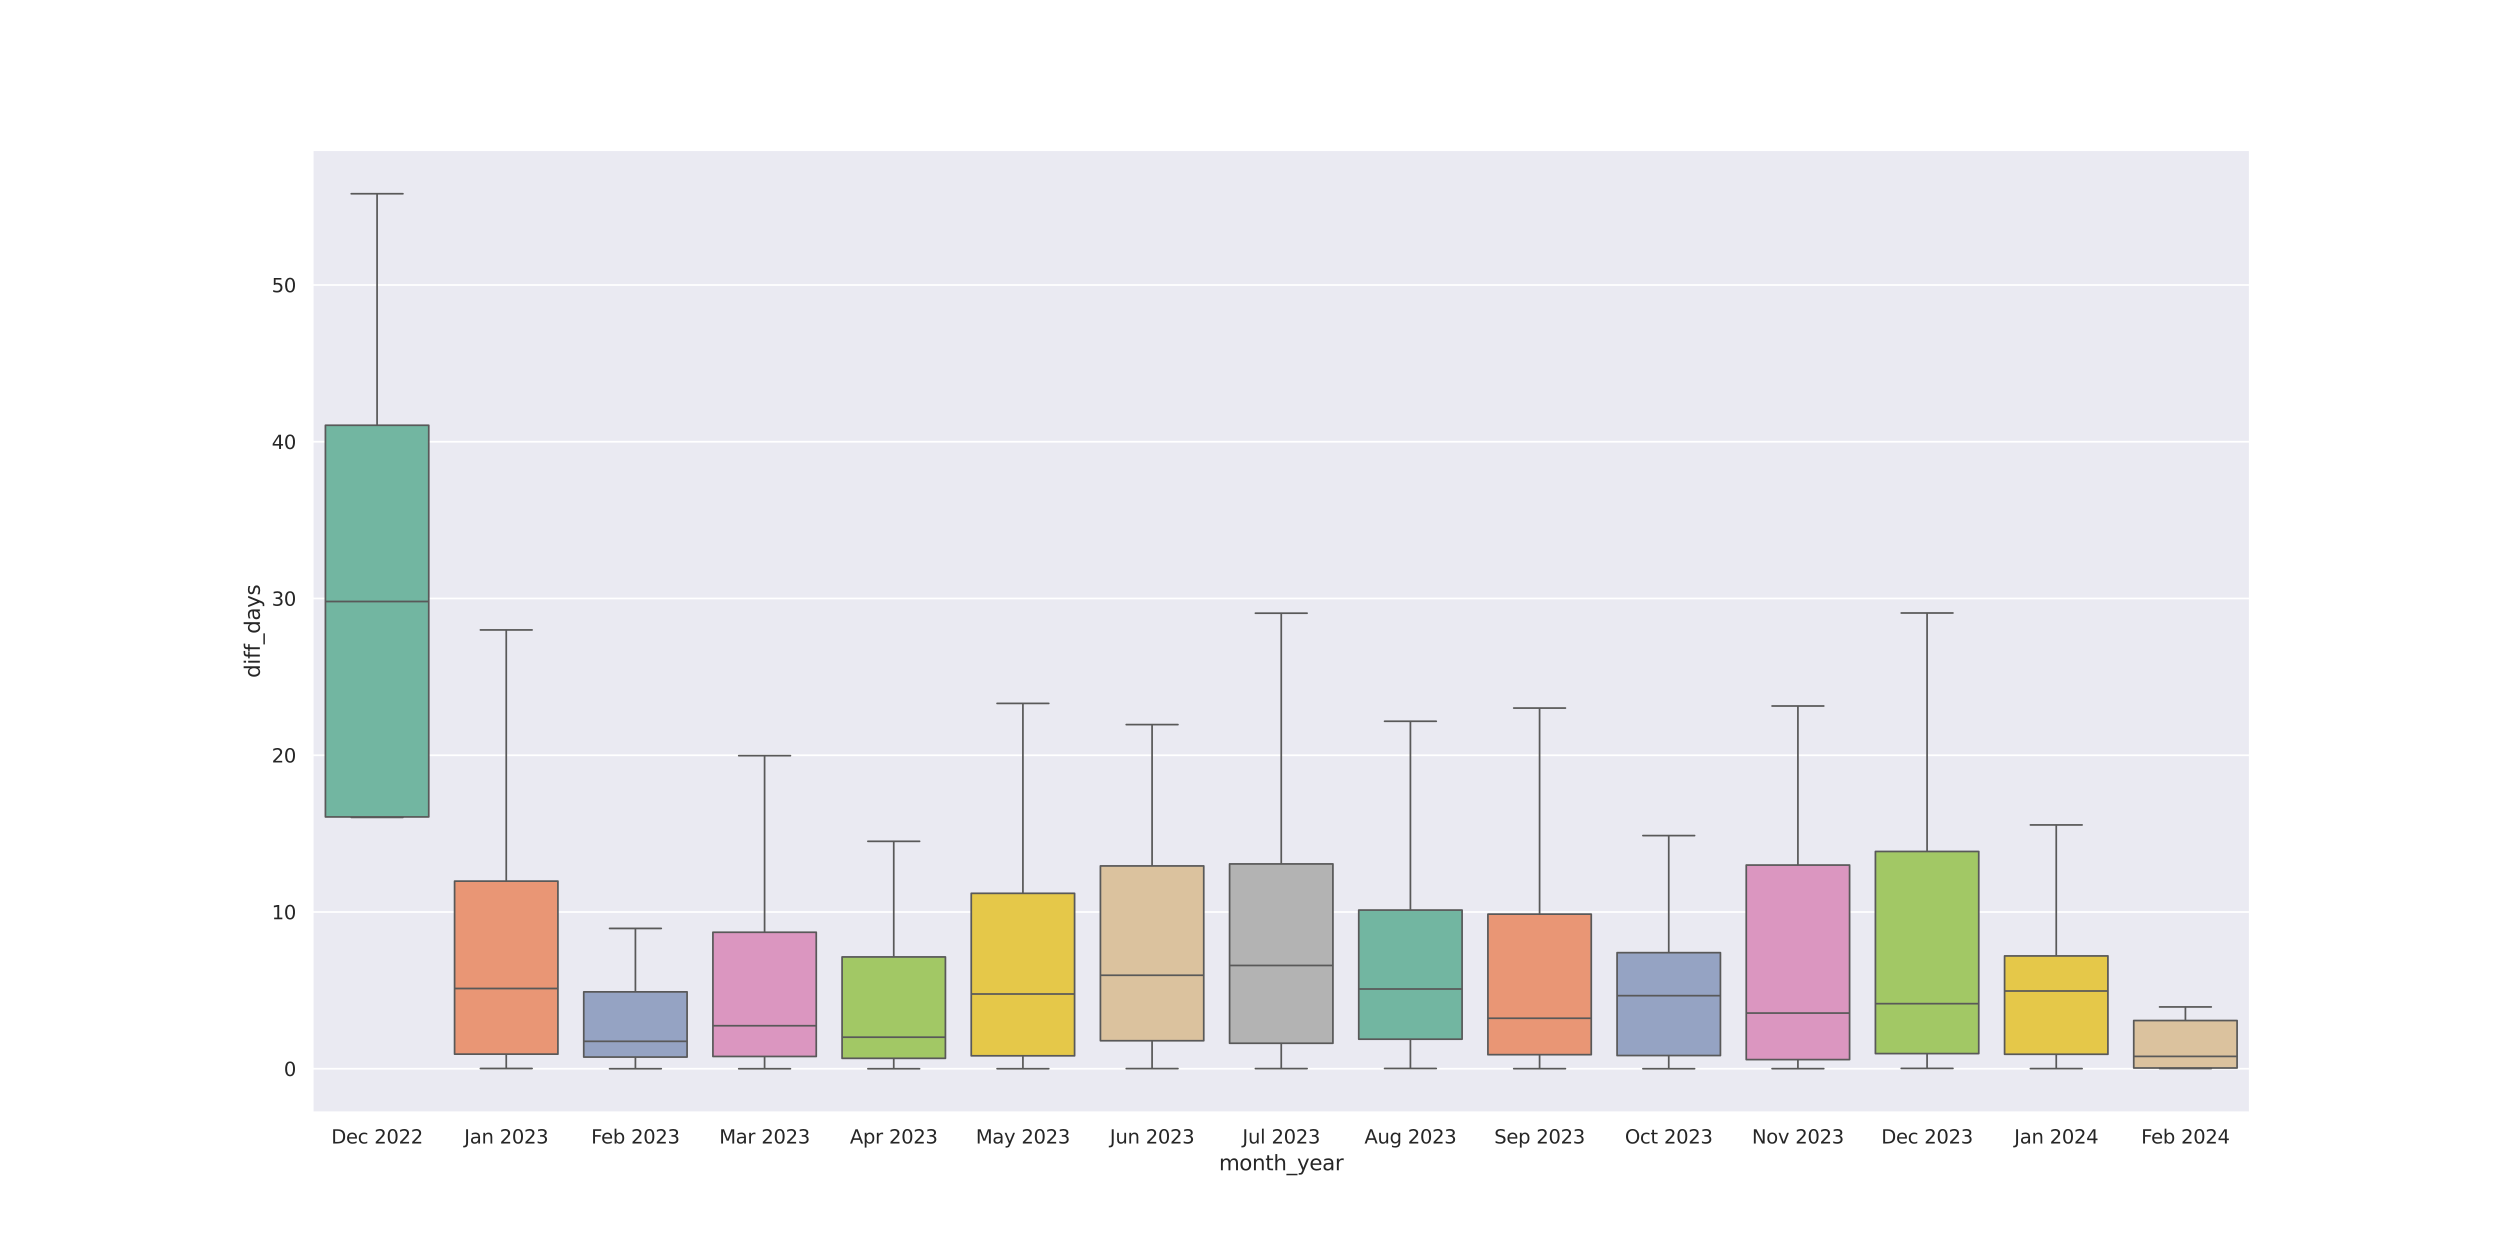 <?xml version="1.0" encoding="utf-8" standalone="no"?>
<!DOCTYPE svg PUBLIC "-//W3C//DTD SVG 1.1//EN"
  "http://www.w3.org/Graphics/SVG/1.1/DTD/svg11.dtd">
<svg xmlns:xlink="http://www.w3.org/1999/xlink" width="1440pt" height="720pt" viewBox="0 0 1440 720" xmlns="http://www.w3.org/2000/svg" version="1.1">
 <defs>
  <style type="text/css">*{stroke-linejoin: round; stroke-linecap: butt}</style>
 </defs>
 <g id="figure_1">
  <g id="patch_1">
   <path d="M 0 720 
L 1440 720 
L 1440 0 
L 0 0 
z
" style="fill: #ffffff"/>
  </g>
  <g id="axes_1">
   <g id="patch_2">
    <path d="M 180 640.8 
L 1296 640.8 
L 1296 86.4 
L 180 86.4 
z
" style="fill: #eaeaf2"/>
   </g>
   <g id="matplotlib.axis_1">
    <g id="xtick_1">
     <g id="text_1">
      <!-- Dec 2022 -->
      <g style="fill: #262626" transform="translate(190.811 658.658) scale(0.11 -0.11)">
       <defs>
        <path id="DejaVuSans-44" d="M 1259 4147 
L 1259 519 
L 2022 519 
Q 2988 519 3436 956 
Q 3884 1394 3884 2338 
Q 3884 3275 3436 3711 
Q 2988 4147 2022 4147 
L 1259 4147 
z
M 628 4666 
L 1925 4666 
Q 3281 4666 3915 4102 
Q 4550 3538 4550 2338 
Q 4550 1131 3912 565 
Q 3275 0 1925 0 
L 628 0 
L 628 4666 
z
" transform="scale(0.016)"/>
        <path id="DejaVuSans-65" d="M 3597 1894 
L 3597 1613 
L 953 1613 
Q 991 1019 1311 708 
Q 1631 397 2203 397 
Q 2534 397 2845 478 
Q 3156 559 3463 722 
L 3463 178 
Q 3153 47 2828 -22 
Q 2503 -91 2169 -91 
Q 1331 -91 842 396 
Q 353 884 353 1716 
Q 353 2575 817 3079 
Q 1281 3584 2069 3584 
Q 2775 3584 3186 3129 
Q 3597 2675 3597 1894 
z
M 3022 2063 
Q 3016 2534 2758 2815 
Q 2500 3097 2075 3097 
Q 1594 3097 1305 2825 
Q 1016 2553 972 2059 
L 3022 2063 
z
" transform="scale(0.016)"/>
        <path id="DejaVuSans-63" d="M 3122 3366 
L 3122 2828 
Q 2878 2963 2633 3030 
Q 2388 3097 2138 3097 
Q 1578 3097 1268 2742 
Q 959 2388 959 1747 
Q 959 1106 1268 751 
Q 1578 397 2138 397 
Q 2388 397 2633 464 
Q 2878 531 3122 666 
L 3122 134 
Q 2881 22 2623 -34 
Q 2366 -91 2075 -91 
Q 1284 -91 818 406 
Q 353 903 353 1747 
Q 353 2603 823 3093 
Q 1294 3584 2113 3584 
Q 2378 3584 2631 3529 
Q 2884 3475 3122 3366 
z
" transform="scale(0.016)"/>
        <path id="DejaVuSans-20" transform="scale(0.016)"/>
        <path id="DejaVuSans-32" d="M 1228 531 
L 3431 531 
L 3431 0 
L 469 0 
L 469 531 
Q 828 903 1448 1529 
Q 2069 2156 2228 2338 
Q 2531 2678 2651 2914 
Q 2772 3150 2772 3378 
Q 2772 3750 2511 3984 
Q 2250 4219 1831 4219 
Q 1534 4219 1204 4116 
Q 875 4013 500 3803 
L 500 4441 
Q 881 4594 1212 4672 
Q 1544 4750 1819 4750 
Q 2544 4750 2975 4387 
Q 3406 4025 3406 3419 
Q 3406 3131 3298 2873 
Q 3191 2616 2906 2266 
Q 2828 2175 2409 1742 
Q 1991 1309 1228 531 
z
" transform="scale(0.016)"/>
        <path id="DejaVuSans-30" d="M 2034 4250 
Q 1547 4250 1301 3770 
Q 1056 3291 1056 2328 
Q 1056 1369 1301 889 
Q 1547 409 2034 409 
Q 2525 409 2770 889 
Q 3016 1369 3016 2328 
Q 3016 3291 2770 3770 
Q 2525 4250 2034 4250 
z
M 2034 4750 
Q 2819 4750 3233 4129 
Q 3647 3509 3647 2328 
Q 3647 1150 3233 529 
Q 2819 -91 2034 -91 
Q 1250 -91 836 529 
Q 422 1150 422 2328 
Q 422 3509 836 4129 
Q 1250 4750 2034 4750 
z
" transform="scale(0.016)"/>
       </defs>
       <use xlink:href="#DejaVuSans-44"/>
       <use xlink:href="#DejaVuSans-65" x="77.002"/>
       <use xlink:href="#DejaVuSans-63" x="138.525"/>
       <use xlink:href="#DejaVuSans-20" x="193.506"/>
       <use xlink:href="#DejaVuSans-32" x="225.293"/>
       <use xlink:href="#DejaVuSans-30" x="288.916"/>
       <use xlink:href="#DejaVuSans-32" x="352.539"/>
       <use xlink:href="#DejaVuSans-32" x="416.162"/>
      </g>
     </g>
    </g>
    <g id="xtick_2">
     <g id="text_2">
      <!-- Jan 2023 -->
      <g style="fill: #262626" transform="translate(267.376 658.658) scale(0.11 -0.11)">
       <defs>
        <path id="DejaVuSans-4a" d="M 628 4666 
L 1259 4666 
L 1259 325 
Q 1259 -519 939 -900 
Q 619 -1281 -91 -1281 
L -331 -1281 
L -331 -750 
L -134 -750 
Q 284 -750 456 -515 
Q 628 -281 628 325 
L 628 4666 
z
" transform="scale(0.016)"/>
        <path id="DejaVuSans-61" d="M 2194 1759 
Q 1497 1759 1228 1600 
Q 959 1441 959 1056 
Q 959 750 1161 570 
Q 1363 391 1709 391 
Q 2188 391 2477 730 
Q 2766 1069 2766 1631 
L 2766 1759 
L 2194 1759 
z
M 3341 1997 
L 3341 0 
L 2766 0 
L 2766 531 
Q 2569 213 2275 61 
Q 1981 -91 1556 -91 
Q 1019 -91 701 211 
Q 384 513 384 1019 
Q 384 1609 779 1909 
Q 1175 2209 1959 2209 
L 2766 2209 
L 2766 2266 
Q 2766 2663 2505 2880 
Q 2244 3097 1772 3097 
Q 1472 3097 1187 3025 
Q 903 2953 641 2809 
L 641 3341 
Q 956 3463 1253 3523 
Q 1550 3584 1831 3584 
Q 2591 3584 2966 3190 
Q 3341 2797 3341 1997 
z
" transform="scale(0.016)"/>
        <path id="DejaVuSans-6e" d="M 3513 2113 
L 3513 0 
L 2938 0 
L 2938 2094 
Q 2938 2591 2744 2837 
Q 2550 3084 2163 3084 
Q 1697 3084 1428 2787 
Q 1159 2491 1159 1978 
L 1159 0 
L 581 0 
L 581 3500 
L 1159 3500 
L 1159 2956 
Q 1366 3272 1645 3428 
Q 1925 3584 2291 3584 
Q 2894 3584 3203 3211 
Q 3513 2838 3513 2113 
z
" transform="scale(0.016)"/>
        <path id="DejaVuSans-33" d="M 2597 2516 
Q 3050 2419 3304 2112 
Q 3559 1806 3559 1356 
Q 3559 666 3084 287 
Q 2609 -91 1734 -91 
Q 1441 -91 1130 -33 
Q 819 25 488 141 
L 488 750 
Q 750 597 1062 519 
Q 1375 441 1716 441 
Q 2309 441 2620 675 
Q 2931 909 2931 1356 
Q 2931 1769 2642 2001 
Q 2353 2234 1838 2234 
L 1294 2234 
L 1294 2753 
L 1863 2753 
Q 2328 2753 2575 2939 
Q 2822 3125 2822 3475 
Q 2822 3834 2567 4026 
Q 2313 4219 1838 4219 
Q 1578 4219 1281 4162 
Q 984 4106 628 3988 
L 628 4550 
Q 988 4650 1302 4700 
Q 1616 4750 1894 4750 
Q 2613 4750 3031 4423 
Q 3450 4097 3450 3541 
Q 3450 3153 3228 2886 
Q 3006 2619 2597 2516 
z
" transform="scale(0.016)"/>
       </defs>
       <use xlink:href="#DejaVuSans-4a"/>
       <use xlink:href="#DejaVuSans-61" x="29.492"/>
       <use xlink:href="#DejaVuSans-6e" x="90.771"/>
       <use xlink:href="#DejaVuSans-20" x="154.15"/>
       <use xlink:href="#DejaVuSans-32" x="185.938"/>
       <use xlink:href="#DejaVuSans-30" x="249.561"/>
       <use xlink:href="#DejaVuSans-32" x="313.184"/>
       <use xlink:href="#DejaVuSans-33" x="376.807"/>
      </g>
     </g>
    </g>
    <g id="xtick_3">
     <g id="text_3">
      <!-- Feb 2023 -->
      <g style="fill: #262626" transform="translate(340.518 658.658) scale(0.11 -0.11)">
       <defs>
        <path id="DejaVuSans-46" d="M 628 4666 
L 3309 4666 
L 3309 4134 
L 1259 4134 
L 1259 2759 
L 3109 2759 
L 3109 2228 
L 1259 2228 
L 1259 0 
L 628 0 
L 628 4666 
z
" transform="scale(0.016)"/>
        <path id="DejaVuSans-62" d="M 3116 1747 
Q 3116 2381 2855 2742 
Q 2594 3103 2138 3103 
Q 1681 3103 1420 2742 
Q 1159 2381 1159 1747 
Q 1159 1113 1420 752 
Q 1681 391 2138 391 
Q 2594 391 2855 752 
Q 3116 1113 3116 1747 
z
M 1159 2969 
Q 1341 3281 1617 3432 
Q 1894 3584 2278 3584 
Q 2916 3584 3314 3078 
Q 3713 2572 3713 1747 
Q 3713 922 3314 415 
Q 2916 -91 2278 -91 
Q 1894 -91 1617 61 
Q 1341 213 1159 525 
L 1159 0 
L 581 0 
L 581 4863 
L 1159 4863 
L 1159 2969 
z
" transform="scale(0.016)"/>
       </defs>
       <use xlink:href="#DejaVuSans-46"/>
       <use xlink:href="#DejaVuSans-65" x="52.02"/>
       <use xlink:href="#DejaVuSans-62" x="113.543"/>
       <use xlink:href="#DejaVuSans-20" x="177.02"/>
       <use xlink:href="#DejaVuSans-32" x="208.807"/>
       <use xlink:href="#DejaVuSans-30" x="272.43"/>
       <use xlink:href="#DejaVuSans-32" x="336.053"/>
       <use xlink:href="#DejaVuSans-33" x="399.676"/>
      </g>
     </g>
    </g>
    <g id="xtick_4">
     <g id="text_4">
      <!-- Mar 2023 -->
      <g style="fill: #262626" transform="translate(414.278 658.658) scale(0.11 -0.11)">
       <defs>
        <path id="DejaVuSans-4d" d="M 628 4666 
L 1569 4666 
L 2759 1491 
L 3956 4666 
L 4897 4666 
L 4897 0 
L 4281 0 
L 4281 4097 
L 3078 897 
L 2444 897 
L 1241 4097 
L 1241 0 
L 628 0 
L 628 4666 
z
" transform="scale(0.016)"/>
        <path id="DejaVuSans-72" d="M 2631 2963 
Q 2534 3019 2420 3045 
Q 2306 3072 2169 3072 
Q 1681 3072 1420 2755 
Q 1159 2438 1159 1844 
L 1159 0 
L 581 0 
L 581 3500 
L 1159 3500 
L 1159 2956 
Q 1341 3275 1631 3429 
Q 1922 3584 2338 3584 
Q 2397 3584 2469 3576 
Q 2541 3569 2628 3553 
L 2631 2963 
z
" transform="scale(0.016)"/>
       </defs>
       <use xlink:href="#DejaVuSans-4d"/>
       <use xlink:href="#DejaVuSans-61" x="86.279"/>
       <use xlink:href="#DejaVuSans-72" x="147.559"/>
       <use xlink:href="#DejaVuSans-20" x="188.672"/>
       <use xlink:href="#DejaVuSans-32" x="220.459"/>
       <use xlink:href="#DejaVuSans-30" x="284.082"/>
       <use xlink:href="#DejaVuSans-32" x="347.705"/>
       <use xlink:href="#DejaVuSans-33" x="411.328"/>
      </g>
     </g>
    </g>
    <g id="xtick_5">
     <g id="text_5">
      <!-- Apr 2023 -->
      <g style="fill: #262626" transform="translate(489.54 658.658) scale(0.11 -0.11)">
       <defs>
        <path id="DejaVuSans-41" d="M 2188 4044 
L 1331 1722 
L 3047 1722 
L 2188 4044 
z
M 1831 4666 
L 2547 4666 
L 4325 0 
L 3669 0 
L 3244 1197 
L 1141 1197 
L 716 0 
L 50 0 
L 1831 4666 
z
" transform="scale(0.016)"/>
        <path id="DejaVuSans-70" d="M 1159 525 
L 1159 -1331 
L 581 -1331 
L 581 3500 
L 1159 3500 
L 1159 2969 
Q 1341 3281 1617 3432 
Q 1894 3584 2278 3584 
Q 2916 3584 3314 3078 
Q 3713 2572 3713 1747 
Q 3713 922 3314 415 
Q 2916 -91 2278 -91 
Q 1894 -91 1617 61 
Q 1341 213 1159 525 
z
M 3116 1747 
Q 3116 2381 2855 2742 
Q 2594 3103 2138 3103 
Q 1681 3103 1420 2742 
Q 1159 2381 1159 1747 
Q 1159 1113 1420 752 
Q 1681 391 2138 391 
Q 2594 391 2855 752 
Q 3116 1113 3116 1747 
z
" transform="scale(0.016)"/>
       </defs>
       <use xlink:href="#DejaVuSans-41"/>
       <use xlink:href="#DejaVuSans-70" x="68.408"/>
       <use xlink:href="#DejaVuSans-72" x="131.885"/>
       <use xlink:href="#DejaVuSans-20" x="172.998"/>
       <use xlink:href="#DejaVuSans-32" x="204.785"/>
       <use xlink:href="#DejaVuSans-30" x="268.408"/>
       <use xlink:href="#DejaVuSans-32" x="332.031"/>
       <use xlink:href="#DejaVuSans-33" x="395.654"/>
      </g>
     </g>
    </g>
    <g id="xtick_6">
     <g id="text_6">
      <!-- May 2023 -->
      <g style="fill: #262626" transform="translate(562.083 658.658) scale(0.11 -0.11)">
       <defs>
        <path id="DejaVuSans-79" d="M 2059 -325 
Q 1816 -950 1584 -1140 
Q 1353 -1331 966 -1331 
L 506 -1331 
L 506 -850 
L 844 -850 
Q 1081 -850 1212 -737 
Q 1344 -625 1503 -206 
L 1606 56 
L 191 3500 
L 800 3500 
L 1894 763 
L 2988 3500 
L 3597 3500 
L 2059 -325 
z
" transform="scale(0.016)"/>
       </defs>
       <use xlink:href="#DejaVuSans-4d"/>
       <use xlink:href="#DejaVuSans-61" x="86.279"/>
       <use xlink:href="#DejaVuSans-79" x="147.559"/>
       <use xlink:href="#DejaVuSans-20" x="206.738"/>
       <use xlink:href="#DejaVuSans-32" x="238.525"/>
       <use xlink:href="#DejaVuSans-30" x="302.148"/>
       <use xlink:href="#DejaVuSans-32" x="365.771"/>
       <use xlink:href="#DejaVuSans-33" x="429.395"/>
      </g>
     </g>
    </g>
    <g id="xtick_7">
     <g id="text_7">
      <!-- Jun 2023 -->
      <g style="fill: #262626" transform="translate(639.261 658.658) scale(0.11 -0.11)">
       <defs>
        <path id="DejaVuSans-75" d="M 544 1381 
L 544 3500 
L 1119 3500 
L 1119 1403 
Q 1119 906 1312 657 
Q 1506 409 1894 409 
Q 2359 409 2629 706 
Q 2900 1003 2900 1516 
L 2900 3500 
L 3475 3500 
L 3475 0 
L 2900 0 
L 2900 538 
Q 2691 219 2414 64 
Q 2138 -91 1772 -91 
Q 1169 -91 856 284 
Q 544 659 544 1381 
z
M 1991 3584 
L 1991 3584 
z
" transform="scale(0.016)"/>
       </defs>
       <use xlink:href="#DejaVuSans-4a"/>
       <use xlink:href="#DejaVuSans-75" x="29.492"/>
       <use xlink:href="#DejaVuSans-6e" x="92.871"/>
       <use xlink:href="#DejaVuSans-20" x="156.25"/>
       <use xlink:href="#DejaVuSans-32" x="188.037"/>
       <use xlink:href="#DejaVuSans-30" x="251.66"/>
       <use xlink:href="#DejaVuSans-32" x="315.283"/>
       <use xlink:href="#DejaVuSans-33" x="378.906"/>
      </g>
     </g>
    </g>
    <g id="xtick_8">
     <g id="text_8">
      <!-- Jul 2023 -->
      <g style="fill: #262626" transform="translate(715.618 658.658) scale(0.11 -0.11)">
       <defs>
        <path id="DejaVuSans-6c" d="M 603 4863 
L 1178 4863 
L 1178 0 
L 603 0 
L 603 4863 
z
" transform="scale(0.016)"/>
       </defs>
       <use xlink:href="#DejaVuSans-4a"/>
       <use xlink:href="#DejaVuSans-75" x="29.492"/>
       <use xlink:href="#DejaVuSans-6c" x="92.871"/>
       <use xlink:href="#DejaVuSans-20" x="120.654"/>
       <use xlink:href="#DejaVuSans-32" x="152.441"/>
       <use xlink:href="#DejaVuSans-30" x="216.064"/>
       <use xlink:href="#DejaVuSans-32" x="279.688"/>
       <use xlink:href="#DejaVuSans-33" x="343.311"/>
      </g>
     </g>
    </g>
    <g id="xtick_9">
     <g id="text_9">
      <!-- Aug 2023 -->
      <g style="fill: #262626" transform="translate(785.915 658.658) scale(0.11 -0.11)">
       <defs>
        <path id="DejaVuSans-67" d="M 2906 1791 
Q 2906 2416 2648 2759 
Q 2391 3103 1925 3103 
Q 1463 3103 1205 2759 
Q 947 2416 947 1791 
Q 947 1169 1205 825 
Q 1463 481 1925 481 
Q 2391 481 2648 825 
Q 2906 1169 2906 1791 
z
M 3481 434 
Q 3481 -459 3084 -895 
Q 2688 -1331 1869 -1331 
Q 1566 -1331 1297 -1286 
Q 1028 -1241 775 -1147 
L 775 -588 
Q 1028 -725 1275 -790 
Q 1522 -856 1778 -856 
Q 2344 -856 2625 -561 
Q 2906 -266 2906 331 
L 2906 616 
Q 2728 306 2450 153 
Q 2172 0 1784 0 
Q 1141 0 747 490 
Q 353 981 353 1791 
Q 353 2603 747 3093 
Q 1141 3584 1784 3584 
Q 2172 3584 2450 3431 
Q 2728 3278 2906 2969 
L 2906 3500 
L 3481 3500 
L 3481 434 
z
" transform="scale(0.016)"/>
       </defs>
       <use xlink:href="#DejaVuSans-41"/>
       <use xlink:href="#DejaVuSans-75" x="68.408"/>
       <use xlink:href="#DejaVuSans-67" x="131.787"/>
       <use xlink:href="#DejaVuSans-20" x="195.264"/>
       <use xlink:href="#DejaVuSans-32" x="227.051"/>
       <use xlink:href="#DejaVuSans-30" x="290.674"/>
       <use xlink:href="#DejaVuSans-32" x="354.297"/>
       <use xlink:href="#DejaVuSans-33" x="417.92"/>
      </g>
     </g>
    </g>
    <g id="xtick_10">
     <g id="text_10">
      <!-- Sep 2023 -->
      <g style="fill: #262626" transform="translate(860.687 658.658) scale(0.11 -0.11)">
       <defs>
        <path id="DejaVuSans-53" d="M 3425 4513 
L 3425 3897 
Q 3066 4069 2747 4153 
Q 2428 4238 2131 4238 
Q 1616 4238 1336 4038 
Q 1056 3838 1056 3469 
Q 1056 3159 1242 3001 
Q 1428 2844 1947 2747 
L 2328 2669 
Q 3034 2534 3370 2195 
Q 3706 1856 3706 1288 
Q 3706 609 3251 259 
Q 2797 -91 1919 -91 
Q 1588 -91 1214 -16 
Q 841 59 441 206 
L 441 856 
Q 825 641 1194 531 
Q 1563 422 1919 422 
Q 2459 422 2753 634 
Q 3047 847 3047 1241 
Q 3047 1584 2836 1778 
Q 2625 1972 2144 2069 
L 1759 2144 
Q 1053 2284 737 2584 
Q 422 2884 422 3419 
Q 422 4038 858 4394 
Q 1294 4750 2059 4750 
Q 2388 4750 2728 4690 
Q 3069 4631 3425 4513 
z
" transform="scale(0.016)"/>
       </defs>
       <use xlink:href="#DejaVuSans-53"/>
       <use xlink:href="#DejaVuSans-65" x="63.477"/>
       <use xlink:href="#DejaVuSans-70" x="125"/>
       <use xlink:href="#DejaVuSans-20" x="188.477"/>
       <use xlink:href="#DejaVuSans-32" x="220.264"/>
       <use xlink:href="#DejaVuSans-30" x="283.887"/>
       <use xlink:href="#DejaVuSans-32" x="347.51"/>
       <use xlink:href="#DejaVuSans-33" x="411.133"/>
      </g>
     </g>
    </g>
    <g id="xtick_11">
     <g id="text_11">
      <!-- Oct 2023 -->
      <g style="fill: #262626" transform="translate(935.945 658.658) scale(0.11 -0.11)">
       <defs>
        <path id="DejaVuSans-4f" d="M 2522 4238 
Q 1834 4238 1429 3725 
Q 1025 3213 1025 2328 
Q 1025 1447 1429 934 
Q 1834 422 2522 422 
Q 3209 422 3611 934 
Q 4013 1447 4013 2328 
Q 4013 3213 3611 3725 
Q 3209 4238 2522 4238 
z
M 2522 4750 
Q 3503 4750 4090 4092 
Q 4678 3434 4678 2328 
Q 4678 1225 4090 567 
Q 3503 -91 2522 -91 
Q 1538 -91 948 565 
Q 359 1222 359 2328 
Q 359 3434 948 4092 
Q 1538 4750 2522 4750 
z
" transform="scale(0.016)"/>
        <path id="DejaVuSans-74" d="M 1172 4494 
L 1172 3500 
L 2356 3500 
L 2356 3053 
L 1172 3053 
L 1172 1153 
Q 1172 725 1289 603 
Q 1406 481 1766 481 
L 2356 481 
L 2356 0 
L 1766 0 
Q 1100 0 847 248 
Q 594 497 594 1153 
L 594 3053 
L 172 3053 
L 172 3500 
L 594 3500 
L 594 4494 
L 1172 4494 
z
" transform="scale(0.016)"/>
       </defs>
       <use xlink:href="#DejaVuSans-4f"/>
       <use xlink:href="#DejaVuSans-63" x="78.711"/>
       <use xlink:href="#DejaVuSans-74" x="133.691"/>
       <use xlink:href="#DejaVuSans-20" x="172.9"/>
       <use xlink:href="#DejaVuSans-32" x="204.688"/>
       <use xlink:href="#DejaVuSans-30" x="268.311"/>
       <use xlink:href="#DejaVuSans-32" x="331.934"/>
       <use xlink:href="#DejaVuSans-33" x="395.557"/>
      </g>
     </g>
    </g>
    <g id="xtick_12">
     <g id="text_12">
      <!-- Nov 2023 -->
      <g style="fill: #262626" transform="translate(1009.119 658.658) scale(0.11 -0.11)">
       <defs>
        <path id="DejaVuSans-4e" d="M 628 4666 
L 1478 4666 
L 3547 763 
L 3547 4666 
L 4159 4666 
L 4159 0 
L 3309 0 
L 1241 3903 
L 1241 0 
L 628 0 
L 628 4666 
z
" transform="scale(0.016)"/>
        <path id="DejaVuSans-6f" d="M 1959 3097 
Q 1497 3097 1228 2736 
Q 959 2375 959 1747 
Q 959 1119 1226 758 
Q 1494 397 1959 397 
Q 2419 397 2687 759 
Q 2956 1122 2956 1747 
Q 2956 2369 2687 2733 
Q 2419 3097 1959 3097 
z
M 1959 3584 
Q 2709 3584 3137 3096 
Q 3566 2609 3566 1747 
Q 3566 888 3137 398 
Q 2709 -91 1959 -91 
Q 1206 -91 779 398 
Q 353 888 353 1747 
Q 353 2609 779 3096 
Q 1206 3584 1959 3584 
z
" transform="scale(0.016)"/>
        <path id="DejaVuSans-76" d="M 191 3500 
L 800 3500 
L 1894 563 
L 2988 3500 
L 3597 3500 
L 2284 0 
L 1503 0 
L 191 3500 
z
" transform="scale(0.016)"/>
       </defs>
       <use xlink:href="#DejaVuSans-4e"/>
       <use xlink:href="#DejaVuSans-6f" x="74.805"/>
       <use xlink:href="#DejaVuSans-76" x="135.986"/>
       <use xlink:href="#DejaVuSans-20" x="195.166"/>
       <use xlink:href="#DejaVuSans-32" x="226.953"/>
       <use xlink:href="#DejaVuSans-30" x="290.576"/>
       <use xlink:href="#DejaVuSans-32" x="354.199"/>
       <use xlink:href="#DejaVuSans-33" x="417.822"/>
      </g>
     </g>
    </g>
    <g id="xtick_13">
     <g id="text_13">
      <!-- Dec 2023 -->
      <g style="fill: #262626" transform="translate(1083.611 658.658) scale(0.11 -0.11)">
       <use xlink:href="#DejaVuSans-44"/>
       <use xlink:href="#DejaVuSans-65" x="77.002"/>
       <use xlink:href="#DejaVuSans-63" x="138.525"/>
       <use xlink:href="#DejaVuSans-20" x="193.506"/>
       <use xlink:href="#DejaVuSans-32" x="225.293"/>
       <use xlink:href="#DejaVuSans-30" x="288.916"/>
       <use xlink:href="#DejaVuSans-32" x="352.539"/>
       <use xlink:href="#DejaVuSans-33" x="416.162"/>
      </g>
     </g>
    </g>
    <g id="xtick_14">
     <g id="text_14">
      <!-- Jan 2024 -->
      <g style="fill: #262626" transform="translate(1160.176 658.658) scale(0.11 -0.11)">
       <defs>
        <path id="DejaVuSans-34" d="M 2419 4116 
L 825 1625 
L 2419 1625 
L 2419 4116 
z
M 2253 4666 
L 3047 4666 
L 3047 1625 
L 3713 1625 
L 3713 1100 
L 3047 1100 
L 3047 0 
L 2419 0 
L 2419 1100 
L 313 1100 
L 313 1709 
L 2253 4666 
z
" transform="scale(0.016)"/>
       </defs>
       <use xlink:href="#DejaVuSans-4a"/>
       <use xlink:href="#DejaVuSans-61" x="29.492"/>
       <use xlink:href="#DejaVuSans-6e" x="90.771"/>
       <use xlink:href="#DejaVuSans-20" x="154.15"/>
       <use xlink:href="#DejaVuSans-32" x="185.938"/>
       <use xlink:href="#DejaVuSans-30" x="249.561"/>
       <use xlink:href="#DejaVuSans-32" x="313.184"/>
       <use xlink:href="#DejaVuSans-34" x="376.807"/>
      </g>
     </g>
    </g>
    <g id="xtick_15">
     <g id="text_15">
      <!-- Feb 2024 -->
      <g style="fill: #262626" transform="translate(1233.318 658.658) scale(0.11 -0.11)">
       <use xlink:href="#DejaVuSans-46"/>
       <use xlink:href="#DejaVuSans-65" x="52.02"/>
       <use xlink:href="#DejaVuSans-62" x="113.543"/>
       <use xlink:href="#DejaVuSans-20" x="177.02"/>
       <use xlink:href="#DejaVuSans-32" x="208.807"/>
       <use xlink:href="#DejaVuSans-30" x="272.43"/>
       <use xlink:href="#DejaVuSans-32" x="336.053"/>
       <use xlink:href="#DejaVuSans-34" x="399.676"/>
      </g>
     </g>
    </g>
    <g id="text_16">
     <!-- month_year -->
     <g style="fill: #262626" transform="translate(702.141 674.064) scale(0.12 -0.12)">
      <defs>
       <path id="DejaVuSans-6d" d="M 3328 2828 
Q 3544 3216 3844 3400 
Q 4144 3584 4550 3584 
Q 5097 3584 5394 3201 
Q 5691 2819 5691 2113 
L 5691 0 
L 5113 0 
L 5113 2094 
Q 5113 2597 4934 2840 
Q 4756 3084 4391 3084 
Q 3944 3084 3684 2787 
Q 3425 2491 3425 1978 
L 3425 0 
L 2847 0 
L 2847 2094 
Q 2847 2600 2669 2842 
Q 2491 3084 2119 3084 
Q 1678 3084 1418 2786 
Q 1159 2488 1159 1978 
L 1159 0 
L 581 0 
L 581 3500 
L 1159 3500 
L 1159 2956 
Q 1356 3278 1631 3431 
Q 1906 3584 2284 3584 
Q 2666 3584 2933 3390 
Q 3200 3197 3328 2828 
z
" transform="scale(0.016)"/>
       <path id="DejaVuSans-68" d="M 3513 2113 
L 3513 0 
L 2938 0 
L 2938 2094 
Q 2938 2591 2744 2837 
Q 2550 3084 2163 3084 
Q 1697 3084 1428 2787 
Q 1159 2491 1159 1978 
L 1159 0 
L 581 0 
L 581 4863 
L 1159 4863 
L 1159 2956 
Q 1366 3272 1645 3428 
Q 1925 3584 2291 3584 
Q 2894 3584 3203 3211 
Q 3513 2838 3513 2113 
z
" transform="scale(0.016)"/>
       <path id="DejaVuSans-5f" d="M 3263 -1063 
L 3263 -1509 
L -63 -1509 
L -63 -1063 
L 3263 -1063 
z
" transform="scale(0.016)"/>
      </defs>
      <use xlink:href="#DejaVuSans-6d"/>
      <use xlink:href="#DejaVuSans-6f" x="97.412"/>
      <use xlink:href="#DejaVuSans-6e" x="158.594"/>
      <use xlink:href="#DejaVuSans-74" x="221.973"/>
      <use xlink:href="#DejaVuSans-68" x="261.182"/>
      <use xlink:href="#DejaVuSans-5f" x="324.561"/>
      <use xlink:href="#DejaVuSans-79" x="374.561"/>
      <use xlink:href="#DejaVuSans-65" x="433.74"/>
      <use xlink:href="#DejaVuSans-61" x="495.264"/>
      <use xlink:href="#DejaVuSans-72" x="556.543"/>
     </g>
    </g>
   </g>
   <g id="matplotlib.axis_2">
    <g id="ytick_1">
     <g id="line2d_1">
      <path d="M 180 615.6 
L 1296 615.6 
" clip-path="url(#p0e0fcec76a)" style="fill: none; stroke: #ffffff; stroke-linecap: round"/>
     </g>
     <g id="text_17">
      <!-- 0 -->
      <g style="fill: #262626" transform="translate(163.501 619.779) scale(0.11 -0.11)">
       <use xlink:href="#DejaVuSans-30"/>
      </g>
     </g>
    </g>
    <g id="ytick_2">
     <g id="line2d_2">
      <path d="M 180 525.31 
L 1296 525.31 
" clip-path="url(#p0e0fcec76a)" style="fill: none; stroke: #ffffff; stroke-linecap: round"/>
     </g>
     <g id="text_18">
      <!-- 10 -->
      <g style="fill: #262626" transform="translate(156.502 529.489) scale(0.11 -0.11)">
       <defs>
        <path id="DejaVuSans-31" d="M 794 531 
L 1825 531 
L 1825 4091 
L 703 3866 
L 703 4441 
L 1819 4666 
L 2450 4666 
L 2450 531 
L 3481 531 
L 3481 0 
L 794 0 
L 794 531 
z
" transform="scale(0.016)"/>
       </defs>
       <use xlink:href="#DejaVuSans-31"/>
       <use xlink:href="#DejaVuSans-30" x="63.623"/>
      </g>
     </g>
    </g>
    <g id="ytick_3">
     <g id="line2d_3">
      <path d="M 180 435.019 
L 1296 435.019 
" clip-path="url(#p0e0fcec76a)" style="fill: none; stroke: #ffffff; stroke-linecap: round"/>
     </g>
     <g id="text_19">
      <!-- 20 -->
      <g style="fill: #262626" transform="translate(156.502 439.198) scale(0.11 -0.11)">
       <use xlink:href="#DejaVuSans-32"/>
       <use xlink:href="#DejaVuSans-30" x="63.623"/>
      </g>
     </g>
    </g>
    <g id="ytick_4">
     <g id="line2d_4">
      <path d="M 180 344.728 
L 1296 344.728 
" clip-path="url(#p0e0fcec76a)" style="fill: none; stroke: #ffffff; stroke-linecap: round"/>
     </g>
     <g id="text_20">
      <!-- 30 -->
      <g style="fill: #262626" transform="translate(156.502 348.907) scale(0.11 -0.11)">
       <use xlink:href="#DejaVuSans-33"/>
       <use xlink:href="#DejaVuSans-30" x="63.623"/>
      </g>
     </g>
    </g>
    <g id="ytick_5">
     <g id="line2d_5">
      <path d="M 180 254.437 
L 1296 254.437 
" clip-path="url(#p0e0fcec76a)" style="fill: none; stroke: #ffffff; stroke-linecap: round"/>
     </g>
     <g id="text_21">
      <!-- 40 -->
      <g style="fill: #262626" transform="translate(156.502 258.617) scale(0.11 -0.11)">
       <use xlink:href="#DejaVuSans-34"/>
       <use xlink:href="#DejaVuSans-30" x="63.623"/>
      </g>
     </g>
    </g>
    <g id="ytick_6">
     <g id="line2d_6">
      <path d="M 180 164.147 
L 1296 164.147 
" clip-path="url(#p0e0fcec76a)" style="fill: none; stroke: #ffffff; stroke-linecap: round"/>
     </g>
     <g id="text_22">
      <!-- 50 -->
      <g style="fill: #262626" transform="translate(156.502 168.326) scale(0.11 -0.11)">
       <defs>
        <path id="DejaVuSans-35" d="M 691 4666 
L 3169 4666 
L 3169 4134 
L 1269 4134 
L 1269 2991 
Q 1406 3038 1543 3061 
Q 1681 3084 1819 3084 
Q 2600 3084 3056 2656 
Q 3513 2228 3513 1497 
Q 3513 744 3044 326 
Q 2575 -91 1722 -91 
Q 1428 -91 1123 -41 
Q 819 9 494 109 
L 494 744 
Q 775 591 1075 516 
Q 1375 441 1709 441 
Q 2250 441 2565 725 
Q 2881 1009 2881 1497 
Q 2881 1984 2565 2268 
Q 2250 2553 1709 2553 
Q 1456 2553 1204 2497 
Q 953 2441 691 2322 
L 691 4666 
z
" transform="scale(0.016)"/>
       </defs>
       <use xlink:href="#DejaVuSans-35"/>
       <use xlink:href="#DejaVuSans-30" x="63.623"/>
      </g>
     </g>
    </g>
    <g id="text_23">
     <!-- diff_days -->
     <g style="fill: #262626" transform="translate(149.673 390.463) rotate(-90) scale(0.12 -0.12)">
      <defs>
       <path id="DejaVuSans-64" d="M 2906 2969 
L 2906 4863 
L 3481 4863 
L 3481 0 
L 2906 0 
L 2906 525 
Q 2725 213 2448 61 
Q 2172 -91 1784 -91 
Q 1150 -91 751 415 
Q 353 922 353 1747 
Q 353 2572 751 3078 
Q 1150 3584 1784 3584 
Q 2172 3584 2448 3432 
Q 2725 3281 2906 2969 
z
M 947 1747 
Q 947 1113 1208 752 
Q 1469 391 1925 391 
Q 2381 391 2643 752 
Q 2906 1113 2906 1747 
Q 2906 2381 2643 2742 
Q 2381 3103 1925 3103 
Q 1469 3103 1208 2742 
Q 947 2381 947 1747 
z
" transform="scale(0.016)"/>
       <path id="DejaVuSans-69" d="M 603 3500 
L 1178 3500 
L 1178 0 
L 603 0 
L 603 3500 
z
M 603 4863 
L 1178 4863 
L 1178 4134 
L 603 4134 
L 603 4863 
z
" transform="scale(0.016)"/>
       <path id="DejaVuSans-66" d="M 2375 4863 
L 2375 4384 
L 1825 4384 
Q 1516 4384 1395 4259 
Q 1275 4134 1275 3809 
L 1275 3500 
L 2222 3500 
L 2222 3053 
L 1275 3053 
L 1275 0 
L 697 0 
L 697 3053 
L 147 3053 
L 147 3500 
L 697 3500 
L 697 3744 
Q 697 4328 969 4595 
Q 1241 4863 1831 4863 
L 2375 4863 
z
" transform="scale(0.016)"/>
       <path id="DejaVuSans-73" d="M 2834 3397 
L 2834 2853 
Q 2591 2978 2328 3040 
Q 2066 3103 1784 3103 
Q 1356 3103 1142 2972 
Q 928 2841 928 2578 
Q 928 2378 1081 2264 
Q 1234 2150 1697 2047 
L 1894 2003 
Q 2506 1872 2764 1633 
Q 3022 1394 3022 966 
Q 3022 478 2636 193 
Q 2250 -91 1575 -91 
Q 1294 -91 989 -36 
Q 684 19 347 128 
L 347 722 
Q 666 556 975 473 
Q 1284 391 1588 391 
Q 1994 391 2212 530 
Q 2431 669 2431 922 
Q 2431 1156 2273 1281 
Q 2116 1406 1581 1522 
L 1381 1569 
Q 847 1681 609 1914 
Q 372 2147 372 2553 
Q 372 3047 722 3315 
Q 1072 3584 1716 3584 
Q 2034 3584 2315 3537 
Q 2597 3491 2834 3397 
z
" transform="scale(0.016)"/>
      </defs>
      <use xlink:href="#DejaVuSans-64"/>
      <use xlink:href="#DejaVuSans-69" x="63.477"/>
      <use xlink:href="#DejaVuSans-66" x="91.26"/>
      <use xlink:href="#DejaVuSans-66" x="126.465"/>
      <use xlink:href="#DejaVuSans-5f" x="161.67"/>
      <use xlink:href="#DejaVuSans-64" x="211.67"/>
      <use xlink:href="#DejaVuSans-61" x="275.146"/>
      <use xlink:href="#DejaVuSans-79" x="336.426"/>
      <use xlink:href="#DejaVuSans-73" x="395.605"/>
     </g>
    </g>
   </g>
   <g id="patch_3">
    <path d="M 187.44 470.544 
L 246.96 470.544 
L 246.96 244.968 
L 187.44 244.968 
L 187.44 470.544 
z
" clip-path="url(#p0e0fcec76a)" style="fill: #72b6a1; stroke: #595959; stroke-linejoin: miter"/>
   </g>
   <g id="line2d_7">
    <path d="M 217.2 470.544 
L 217.2 470.806 
" clip-path="url(#p0e0fcec76a)" style="fill: none; stroke: #595959"/>
   </g>
   <g id="line2d_8">
    <path d="M 217.2 244.968 
L 217.2 111.6 
" clip-path="url(#p0e0fcec76a)" style="fill: none; stroke: #595959"/>
   </g>
   <g id="line2d_9">
    <path d="M 202.32 470.806 
L 232.08 470.806 
" clip-path="url(#p0e0fcec76a)" style="fill: none; stroke: #595959; stroke-linecap: round"/>
   </g>
   <g id="line2d_10">
    <path d="M 202.32 111.6 
L 232.08 111.6 
" clip-path="url(#p0e0fcec76a)" style="fill: none; stroke: #595959; stroke-linecap: round"/>
   </g>
   <g id="patch_4">
    <path d="M 261.84 607.186 
L 321.36 607.186 
L 321.36 507.539 
L 261.84 507.539 
L 261.84 607.186 
z
" clip-path="url(#p0e0fcec76a)" style="fill: #e99675; stroke: #595959; stroke-linejoin: miter"/>
   </g>
   <g id="line2d_11">
    <path d="M 291.6 607.186 
L 291.6 615.457 
" clip-path="url(#p0e0fcec76a)" style="fill: none; stroke: #595959"/>
   </g>
   <g id="line2d_12">
    <path d="M 291.6 507.539 
L 291.6 362.837 
" clip-path="url(#p0e0fcec76a)" style="fill: none; stroke: #595959"/>
   </g>
   <g id="line2d_13">
    <path d="M 276.72 615.457 
L 306.48 615.457 
" clip-path="url(#p0e0fcec76a)" style="fill: none; stroke: #595959; stroke-linecap: round"/>
   </g>
   <g id="line2d_14">
    <path d="M 276.72 362.837 
L 306.48 362.837 
" clip-path="url(#p0e0fcec76a)" style="fill: none; stroke: #595959; stroke-linecap: round"/>
   </g>
   <g id="patch_5">
    <path d="M 336.24 608.858 
L 395.76 608.858 
L 395.76 571.313 
L 336.24 571.313 
L 336.24 608.858 
z
" clip-path="url(#p0e0fcec76a)" style="fill: #95a3c3; stroke: #595959; stroke-linejoin: miter"/>
   </g>
   <g id="line2d_15">
    <path d="M 366 608.858 
L 366 615.58 
" clip-path="url(#p0e0fcec76a)" style="fill: none; stroke: #595959"/>
   </g>
   <g id="line2d_16">
    <path d="M 366 571.313 
L 366 534.778 
" clip-path="url(#p0e0fcec76a)" style="fill: none; stroke: #595959"/>
   </g>
   <g id="line2d_17">
    <path d="M 351.12 615.58 
L 380.88 615.58 
" clip-path="url(#p0e0fcec76a)" style="fill: none; stroke: #595959; stroke-linecap: round"/>
   </g>
   <g id="line2d_18">
    <path d="M 351.12 534.778 
L 380.88 534.778 
" clip-path="url(#p0e0fcec76a)" style="fill: none; stroke: #595959; stroke-linecap: round"/>
   </g>
   <g id="patch_6">
    <path d="M 410.64 608.521 
L 470.16 608.521 
L 470.16 536.976 
L 410.64 536.976 
L 410.64 608.521 
z
" clip-path="url(#p0e0fcec76a)" style="fill: #db96c0; stroke: #595959; stroke-linejoin: miter"/>
   </g>
   <g id="line2d_19">
    <path d="M 440.4 608.521 
L 440.4 615.6 
" clip-path="url(#p0e0fcec76a)" style="fill: none; stroke: #595959"/>
   </g>
   <g id="line2d_20">
    <path d="M 440.4 536.976 
L 440.4 435.266 
" clip-path="url(#p0e0fcec76a)" style="fill: none; stroke: #595959"/>
   </g>
   <g id="line2d_21">
    <path d="M 425.52 615.6 
L 455.28 615.6 
" clip-path="url(#p0e0fcec76a)" style="fill: none; stroke: #595959; stroke-linecap: round"/>
   </g>
   <g id="line2d_22">
    <path d="M 425.52 435.266 
L 455.28 435.266 
" clip-path="url(#p0e0fcec76a)" style="fill: none; stroke: #595959; stroke-linecap: round"/>
   </g>
   <g id="patch_7">
    <path d="M 485.04 609.603 
L 544.56 609.603 
L 544.56 551.202 
L 485.04 551.202 
L 485.04 609.603 
z
" clip-path="url(#p0e0fcec76a)" style="fill: #a2c865; stroke: #595959; stroke-linejoin: miter"/>
   </g>
   <g id="line2d_23">
    <path d="M 514.8 609.603 
L 514.8 615.6 
" clip-path="url(#p0e0fcec76a)" style="fill: none; stroke: #595959"/>
   </g>
   <g id="line2d_24">
    <path d="M 514.8 551.202 
L 514.8 484.601 
" clip-path="url(#p0e0fcec76a)" style="fill: none; stroke: #595959"/>
   </g>
   <g id="line2d_25">
    <path d="M 499.92 615.6 
L 529.68 615.6 
" clip-path="url(#p0e0fcec76a)" style="fill: none; stroke: #595959; stroke-linecap: round"/>
   </g>
   <g id="line2d_26">
    <path d="M 499.92 484.601 
L 529.68 484.601 
" clip-path="url(#p0e0fcec76a)" style="fill: none; stroke: #595959; stroke-linecap: round"/>
   </g>
   <g id="patch_8">
    <path d="M 559.44 608.151 
L 618.96 608.151 
L 618.96 514.565 
L 559.44 514.565 
L 559.44 608.151 
z
" clip-path="url(#p0e0fcec76a)" style="fill: #e5c849; stroke: #595959; stroke-linejoin: miter"/>
   </g>
   <g id="line2d_27">
    <path d="M 589.2 608.151 
L 589.2 615.574 
" clip-path="url(#p0e0fcec76a)" style="fill: none; stroke: #595959"/>
   </g>
   <g id="line2d_28">
    <path d="M 589.2 514.565 
L 589.2 405.168 
" clip-path="url(#p0e0fcec76a)" style="fill: none; stroke: #595959"/>
   </g>
   <g id="line2d_29">
    <path d="M 574.32 615.574 
L 604.08 615.574 
" clip-path="url(#p0e0fcec76a)" style="fill: none; stroke: #595959; stroke-linecap: round"/>
   </g>
   <g id="line2d_30">
    <path d="M 574.32 405.168 
L 604.08 405.168 
" clip-path="url(#p0e0fcec76a)" style="fill: none; stroke: #595959; stroke-linecap: round"/>
   </g>
   <g id="patch_9">
    <path d="M 633.84 599.45 
L 693.36 599.45 
L 693.36 498.779 
L 633.84 498.779 
L 633.84 599.45 
z
" clip-path="url(#p0e0fcec76a)" style="fill: #dbc29e; stroke: #595959; stroke-linejoin: miter"/>
   </g>
   <g id="line2d_31">
    <path d="M 663.6 599.45 
L 663.6 615.516 
" clip-path="url(#p0e0fcec76a)" style="fill: none; stroke: #595959"/>
   </g>
   <g id="line2d_32">
    <path d="M 663.6 498.779 
L 663.6 417.374 
" clip-path="url(#p0e0fcec76a)" style="fill: none; stroke: #595959"/>
   </g>
   <g id="line2d_33">
    <path d="M 648.72 615.516 
L 678.48 615.516 
" clip-path="url(#p0e0fcec76a)" style="fill: none; stroke: #595959; stroke-linecap: round"/>
   </g>
   <g id="line2d_34">
    <path d="M 648.72 417.374 
L 678.48 417.374 
" clip-path="url(#p0e0fcec76a)" style="fill: none; stroke: #595959; stroke-linecap: round"/>
   </g>
   <g id="patch_10">
    <path d="M 708.24 600.906 
L 767.76 600.906 
L 767.76 497.614 
L 708.24 497.614 
L 708.24 600.906 
z
" clip-path="url(#p0e0fcec76a)" style="fill: #b3b3b3; stroke: #595959; stroke-linejoin: miter"/>
   </g>
   <g id="line2d_35">
    <path d="M 738 600.906 
L 738 615.497 
" clip-path="url(#p0e0fcec76a)" style="fill: none; stroke: #595959"/>
   </g>
   <g id="line2d_36">
    <path d="M 738 497.614 
L 738 353.205 
" clip-path="url(#p0e0fcec76a)" style="fill: none; stroke: #595959"/>
   </g>
   <g id="line2d_37">
    <path d="M 723.12 615.497 
L 752.88 615.497 
" clip-path="url(#p0e0fcec76a)" style="fill: none; stroke: #595959; stroke-linecap: round"/>
   </g>
   <g id="line2d_38">
    <path d="M 723.12 353.205 
L 752.88 353.205 
" clip-path="url(#p0e0fcec76a)" style="fill: none; stroke: #595959; stroke-linecap: round"/>
   </g>
   <g id="patch_11">
    <path d="M 782.64 598.565 
L 842.16 598.565 
L 842.16 524.202 
L 782.64 524.202 
L 782.64 598.565 
z
" clip-path="url(#p0e0fcec76a)" style="fill: #72b6a1; stroke: #595959; stroke-linejoin: miter"/>
   </g>
   <g id="line2d_39">
    <path d="M 812.4 598.565 
L 812.4 615.452 
" clip-path="url(#p0e0fcec76a)" style="fill: none; stroke: #595959"/>
   </g>
   <g id="line2d_40">
    <path d="M 812.4 524.202 
L 812.4 415.466 
" clip-path="url(#p0e0fcec76a)" style="fill: none; stroke: #595959"/>
   </g>
   <g id="line2d_41">
    <path d="M 797.52 615.452 
L 827.28 615.452 
" clip-path="url(#p0e0fcec76a)" style="fill: none; stroke: #595959; stroke-linecap: round"/>
   </g>
   <g id="line2d_42">
    <path d="M 797.52 415.466 
L 827.28 415.466 
" clip-path="url(#p0e0fcec76a)" style="fill: none; stroke: #595959; stroke-linecap: round"/>
   </g>
   <g id="patch_12">
    <path d="M 857.04 607.495 
L 916.56 607.495 
L 916.56 526.551 
L 857.04 526.551 
L 857.04 607.495 
z
" clip-path="url(#p0e0fcec76a)" style="fill: #e99675; stroke: #595959; stroke-linejoin: miter"/>
   </g>
   <g id="line2d_43">
    <path d="M 886.8 607.495 
L 886.8 615.549 
" clip-path="url(#p0e0fcec76a)" style="fill: none; stroke: #595959"/>
   </g>
   <g id="line2d_44">
    <path d="M 886.8 526.551 
L 886.8 407.84 
" clip-path="url(#p0e0fcec76a)" style="fill: none; stroke: #595959"/>
   </g>
   <g id="line2d_45">
    <path d="M 871.92 615.549 
L 901.68 615.549 
" clip-path="url(#p0e0fcec76a)" style="fill: none; stroke: #595959; stroke-linecap: round"/>
   </g>
   <g id="line2d_46">
    <path d="M 871.92 407.84 
L 901.68 407.84 
" clip-path="url(#p0e0fcec76a)" style="fill: none; stroke: #595959; stroke-linecap: round"/>
   </g>
   <g id="patch_13">
    <path d="M 931.44 607.999 
L 990.96 607.999 
L 990.96 548.736 
L 931.44 548.736 
L 931.44 607.999 
z
" clip-path="url(#p0e0fcec76a)" style="fill: #95a3c3; stroke: #595959; stroke-linejoin: miter"/>
   </g>
   <g id="line2d_47">
    <path d="M 961.2 607.999 
L 961.2 615.582 
" clip-path="url(#p0e0fcec76a)" style="fill: none; stroke: #595959"/>
   </g>
   <g id="line2d_48">
    <path d="M 961.2 548.736 
L 961.2 481.297 
" clip-path="url(#p0e0fcec76a)" style="fill: none; stroke: #595959"/>
   </g>
   <g id="line2d_49">
    <path d="M 946.32 615.582 
L 976.08 615.582 
" clip-path="url(#p0e0fcec76a)" style="fill: none; stroke: #595959; stroke-linecap: round"/>
   </g>
   <g id="line2d_50">
    <path d="M 946.32 481.297 
L 976.08 481.297 
" clip-path="url(#p0e0fcec76a)" style="fill: none; stroke: #595959; stroke-linecap: round"/>
   </g>
   <g id="patch_14">
    <path d="M 1005.84 610.314 
L 1065.36 610.314 
L 1065.36 498.276 
L 1005.84 498.276 
L 1005.84 610.314 
z
" clip-path="url(#p0e0fcec76a)" style="fill: #db96c0; stroke: #595959; stroke-linejoin: miter"/>
   </g>
   <g id="line2d_51">
    <path d="M 1035.6 610.314 
L 1035.6 615.546 
" clip-path="url(#p0e0fcec76a)" style="fill: none; stroke: #595959"/>
   </g>
   <g id="line2d_52">
    <path d="M 1035.6 498.276 
L 1035.6 406.656 
" clip-path="url(#p0e0fcec76a)" style="fill: none; stroke: #595959"/>
   </g>
   <g id="line2d_53">
    <path d="M 1020.72 615.546 
L 1050.48 615.546 
" clip-path="url(#p0e0fcec76a)" style="fill: none; stroke: #595959; stroke-linecap: round"/>
   </g>
   <g id="line2d_54">
    <path d="M 1020.72 406.656 
L 1050.48 406.656 
" clip-path="url(#p0e0fcec76a)" style="fill: none; stroke: #595959; stroke-linecap: round"/>
   </g>
   <g id="patch_15">
    <path d="M 1080.24 606.861 
L 1139.76 606.861 
L 1139.76 490.454 
L 1080.24 490.454 
L 1080.24 606.861 
z
" clip-path="url(#p0e0fcec76a)" style="fill: #a2c865; stroke: #595959; stroke-linejoin: miter"/>
   </g>
   <g id="line2d_55">
    <path d="M 1110 606.861 
L 1110 615.397 
" clip-path="url(#p0e0fcec76a)" style="fill: none; stroke: #595959"/>
   </g>
   <g id="line2d_56">
    <path d="M 1110 490.454 
L 1110 353.08 
" clip-path="url(#p0e0fcec76a)" style="fill: none; stroke: #595959"/>
   </g>
   <g id="line2d_57">
    <path d="M 1095.12 615.397 
L 1124.88 615.397 
" clip-path="url(#p0e0fcec76a)" style="fill: none; stroke: #595959; stroke-linecap: round"/>
   </g>
   <g id="line2d_58">
    <path d="M 1095.12 353.08 
L 1124.88 353.08 
" clip-path="url(#p0e0fcec76a)" style="fill: none; stroke: #595959; stroke-linecap: round"/>
   </g>
   <g id="patch_16">
    <path d="M 1154.64 607.26 
L 1214.16 607.26 
L 1214.16 550.605 
L 1154.64 550.605 
L 1154.64 607.26 
z
" clip-path="url(#p0e0fcec76a)" style="fill: #e5c849; stroke: #595959; stroke-linejoin: miter"/>
   </g>
   <g id="line2d_59">
    <path d="M 1184.4 607.26 
L 1184.4 615.528 
" clip-path="url(#p0e0fcec76a)" style="fill: none; stroke: #595959"/>
   </g>
   <g id="line2d_60">
    <path d="M 1184.4 550.605 
L 1184.4 475.158 
" clip-path="url(#p0e0fcec76a)" style="fill: none; stroke: #595959"/>
   </g>
   <g id="line2d_61">
    <path d="M 1169.52 615.528 
L 1199.28 615.528 
" clip-path="url(#p0e0fcec76a)" style="fill: none; stroke: #595959; stroke-linecap: round"/>
   </g>
   <g id="line2d_62">
    <path d="M 1169.52 475.158 
L 1199.28 475.158 
" clip-path="url(#p0e0fcec76a)" style="fill: none; stroke: #595959; stroke-linecap: round"/>
   </g>
   <g id="patch_17">
    <path d="M 1229.04 615.166 
L 1288.56 615.166 
L 1288.56 587.832 
L 1229.04 587.832 
L 1229.04 615.166 
z
" clip-path="url(#p0e0fcec76a)" style="fill: #dbc29e; stroke: #595959; stroke-linejoin: miter"/>
   </g>
   <g id="line2d_63">
    <path d="M 1258.8 615.166 
L 1258.8 615.472 
" clip-path="url(#p0e0fcec76a)" style="fill: none; stroke: #595959"/>
   </g>
   <g id="line2d_64">
    <path d="M 1258.8 587.832 
L 1258.8 579.994 
" clip-path="url(#p0e0fcec76a)" style="fill: none; stroke: #595959"/>
   </g>
   <g id="line2d_65">
    <path d="M 1243.92 615.472 
L 1273.68 615.472 
" clip-path="url(#p0e0fcec76a)" style="fill: none; stroke: #595959; stroke-linecap: round"/>
   </g>
   <g id="line2d_66">
    <path d="M 1243.92 579.994 
L 1273.68 579.994 
" clip-path="url(#p0e0fcec76a)" style="fill: none; stroke: #595959; stroke-linecap: round"/>
   </g>
   <g id="line2d_67">
    <path d="M 187.44 346.464 
L 246.96 346.464 
" clip-path="url(#p0e0fcec76a)" style="fill: none; stroke: #595959"/>
   </g>
   <g id="line2d_68">
    <path d="M 261.84 569.375 
L 321.36 569.375 
" clip-path="url(#p0e0fcec76a)" style="fill: none; stroke: #595959"/>
   </g>
   <g id="line2d_69">
    <path d="M 336.24 599.811 
L 395.76 599.811 
" clip-path="url(#p0e0fcec76a)" style="fill: none; stroke: #595959"/>
   </g>
   <g id="line2d_70">
    <path d="M 410.64 590.806 
L 470.16 590.806 
" clip-path="url(#p0e0fcec76a)" style="fill: none; stroke: #595959"/>
   </g>
   <g id="line2d_71">
    <path d="M 485.04 597.421 
L 544.56 597.421 
" clip-path="url(#p0e0fcec76a)" style="fill: none; stroke: #595959"/>
   </g>
   <g id="line2d_72">
    <path d="M 559.44 572.548 
L 618.96 572.548 
" clip-path="url(#p0e0fcec76a)" style="fill: none; stroke: #595959"/>
   </g>
   <g id="line2d_73">
    <path d="M 633.84 561.736 
L 693.36 561.736 
" clip-path="url(#p0e0fcec76a)" style="fill: none; stroke: #595959"/>
   </g>
   <g id="line2d_74">
    <path d="M 708.24 556.124 
L 767.76 556.124 
" clip-path="url(#p0e0fcec76a)" style="fill: none; stroke: #595959"/>
   </g>
   <g id="line2d_75">
    <path d="M 782.64 569.659 
L 842.16 569.659 
" clip-path="url(#p0e0fcec76a)" style="fill: none; stroke: #595959"/>
   </g>
   <g id="line2d_76">
    <path d="M 857.04 586.516 
L 916.56 586.516 
" clip-path="url(#p0e0fcec76a)" style="fill: none; stroke: #595959"/>
   </g>
   <g id="line2d_77">
    <path d="M 931.44 573.501 
L 990.96 573.501 
" clip-path="url(#p0e0fcec76a)" style="fill: none; stroke: #595959"/>
   </g>
   <g id="line2d_78">
    <path d="M 1005.84 583.532 
L 1065.36 583.532 
" clip-path="url(#p0e0fcec76a)" style="fill: none; stroke: #595959"/>
   </g>
   <g id="line2d_79">
    <path d="M 1080.24 578.114 
L 1139.76 578.114 
" clip-path="url(#p0e0fcec76a)" style="fill: none; stroke: #595959"/>
   </g>
   <g id="line2d_80">
    <path d="M 1154.64 570.823 
L 1214.16 570.823 
" clip-path="url(#p0e0fcec76a)" style="fill: none; stroke: #595959"/>
   </g>
   <g id="line2d_81">
    <path d="M 1229.04 608.502 
L 1288.56 608.502 
" clip-path="url(#p0e0fcec76a)" style="fill: none; stroke: #595959"/>
   </g>
   <g id="patch_18">
    <path d="M 180 640.8 
L 180 86.4 
" style="fill: none; stroke: #ffffff; stroke-width: 1.25; stroke-linejoin: miter; stroke-linecap: square"/>
   </g>
   <g id="patch_19">
    <path d="M 1296 640.8 
L 1296 86.4 
" style="fill: none; stroke: #ffffff; stroke-width: 1.25; stroke-linejoin: miter; stroke-linecap: square"/>
   </g>
   <g id="patch_20">
    <path d="M 180 640.8 
L 1296 640.8 
" style="fill: none; stroke: #ffffff; stroke-width: 1.25; stroke-linejoin: miter; stroke-linecap: square"/>
   </g>
   <g id="patch_21">
    <path d="M 180 86.4 
L 1296 86.4 
" style="fill: none; stroke: #ffffff; stroke-width: 1.25; stroke-linejoin: miter; stroke-linecap: square"/>
   </g>
  </g>
 </g>
 <defs>
  <clipPath id="p0e0fcec76a">
   <rect x="180" y="86.4" width="1116" height="554.4"/>
  </clipPath>
 </defs>
</svg>

